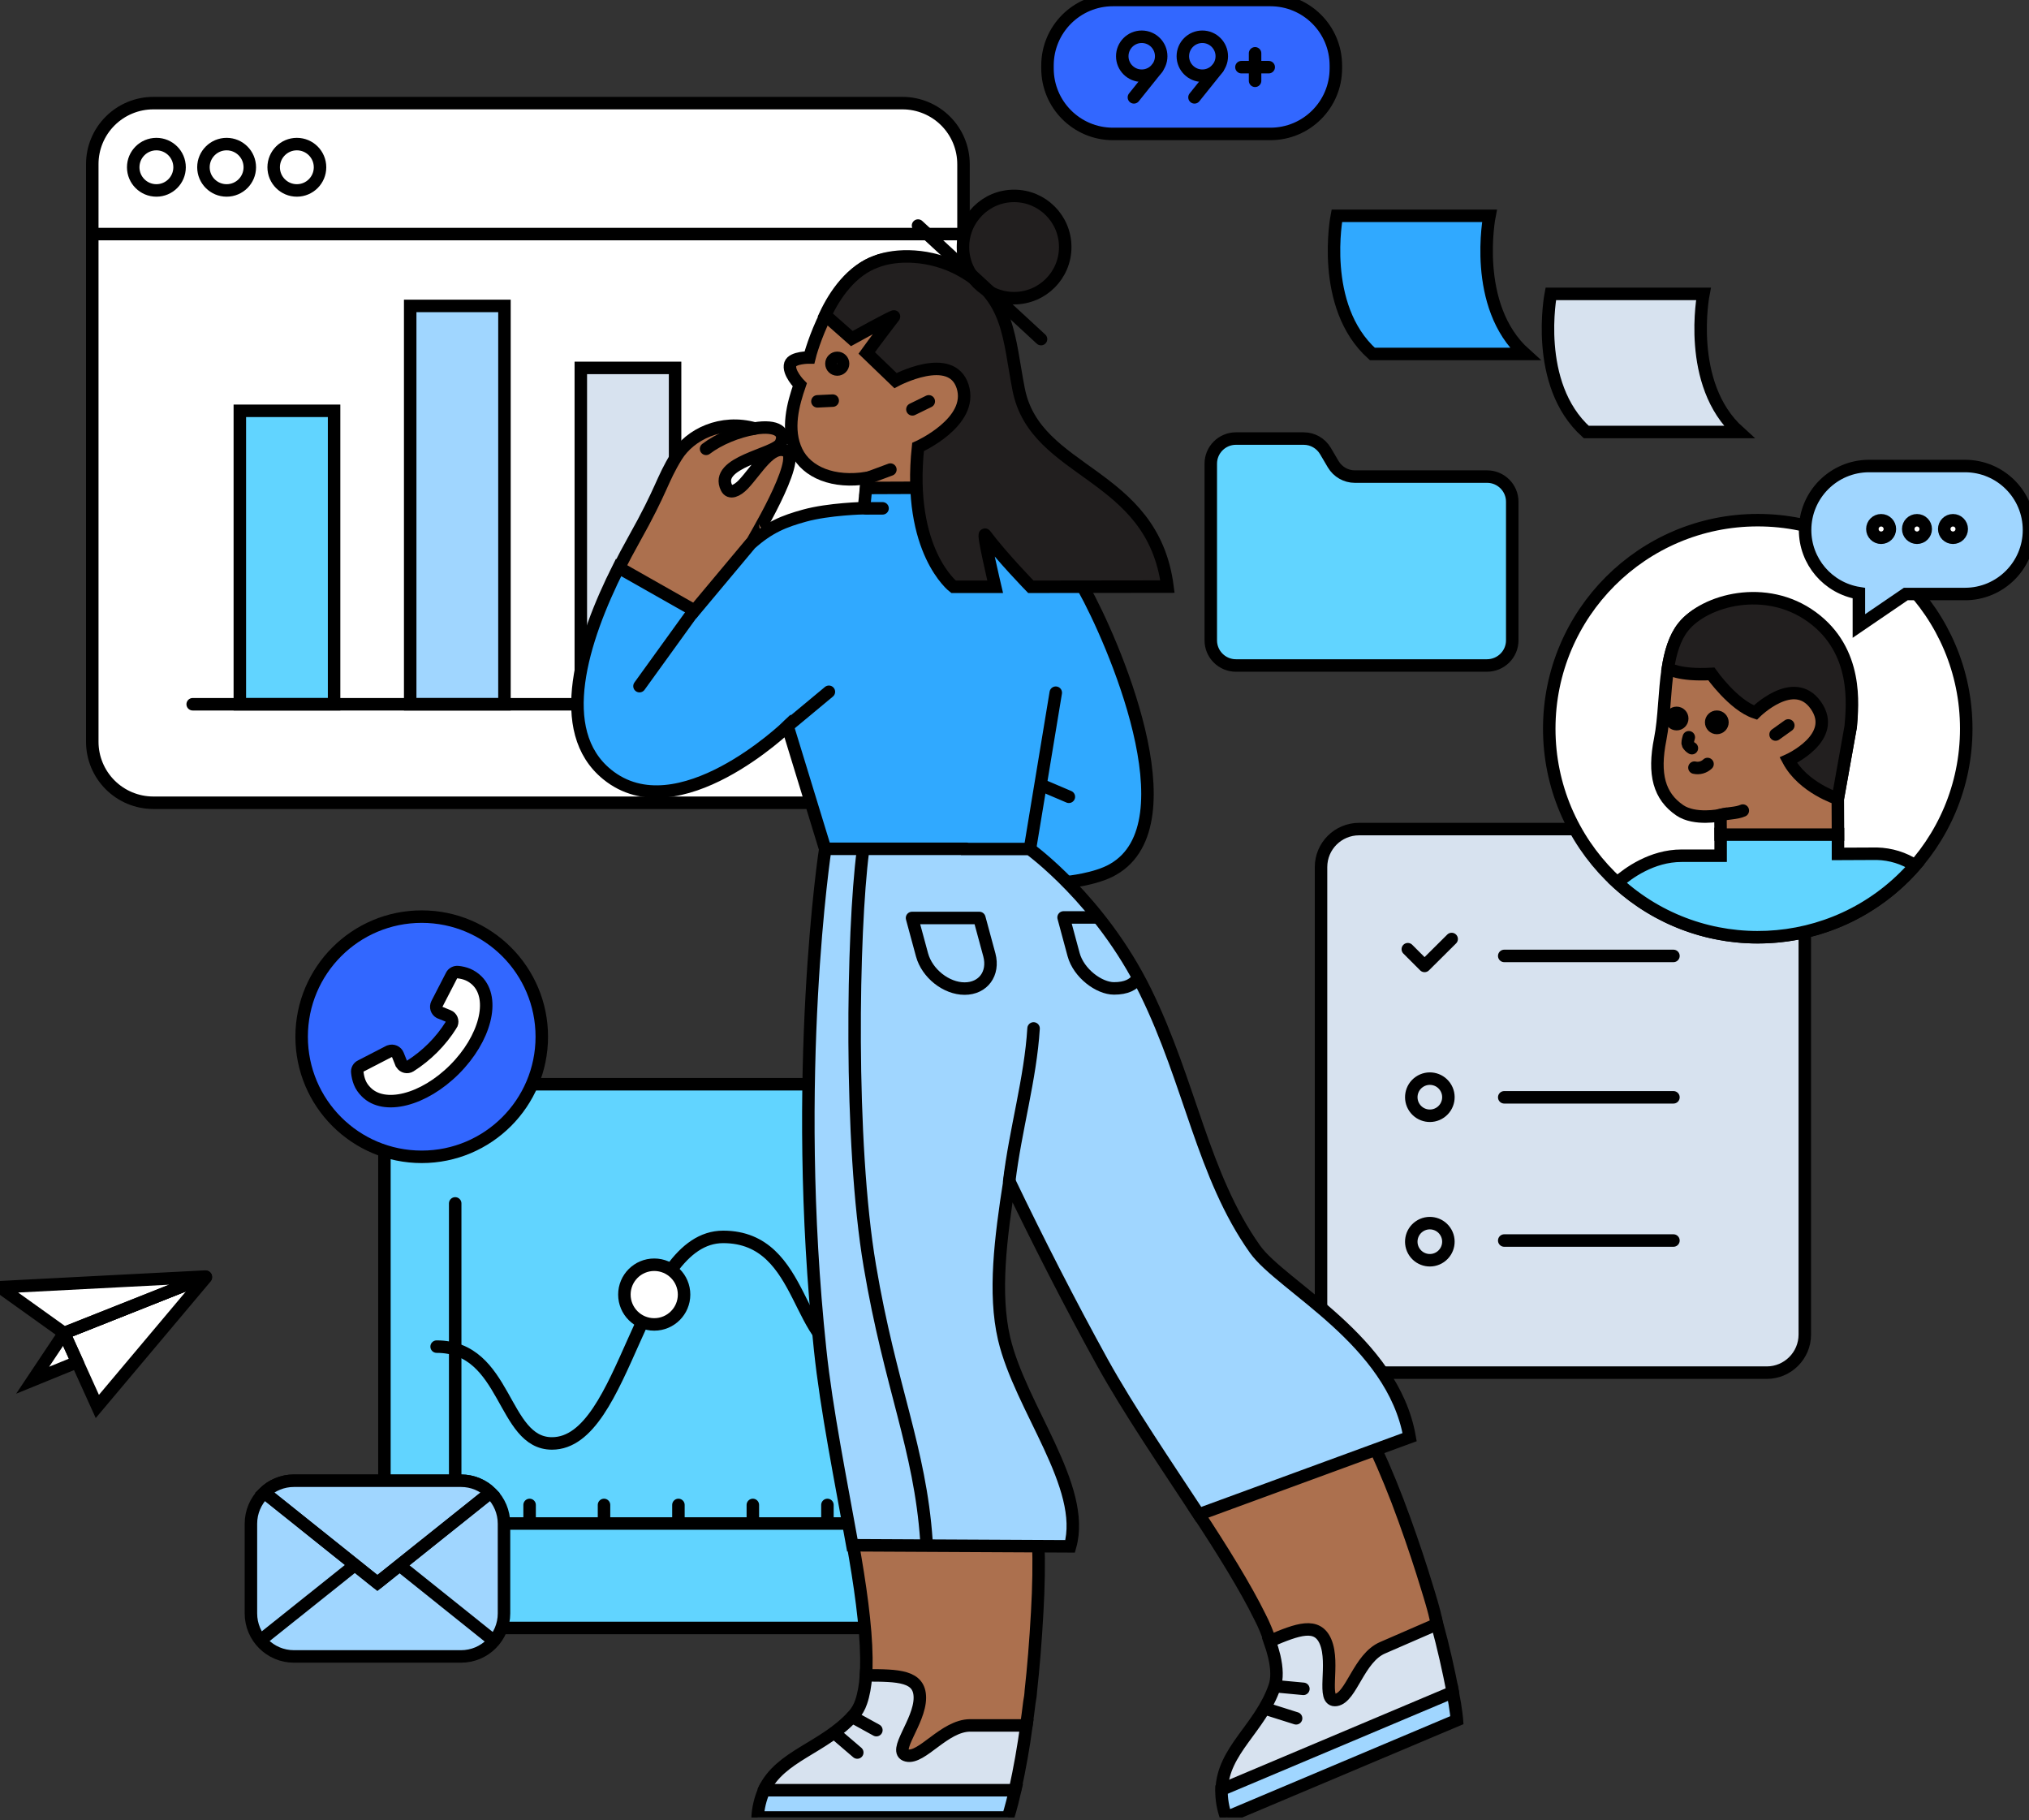 <svg width="650" height="583" viewBox="0 0 650 583" fill="none" xmlns="http://www.w3.org/2000/svg">
<rect x="0" y="0" width="650" height="583" fill="#333333" stroke="none"/>
<g clip-path="url(#clip0_105_835)">
<path d="M545.7 94.129H496.799C496.799 94.129 491.146 123.038 508.165 138.367H557.066C540.047 123.038 545.7 94.129 545.7 94.129Z" fill="#D7E2EF" stroke="black" stroke-width="4"/>
<path d="M477.158 69.125H428.257C428.257 69.125 422.603 98.034 439.623 113.363H488.523C471.446 98.034 477.158 69.125 477.158 69.125Z" fill="#30A9FF" stroke="black" stroke-width="4"/>
<path d="M356.55 -7.62939e-05H406.966C418.564 -7.62939e-05 427.948 9.384 427.948 20.982V21.915C427.948 33.514 418.564 42.897 406.966 42.897H356.55C344.951 42.897 335.567 33.514 335.567 21.915V20.982C335.567 9.384 344.951 -7.62939e-05 356.55 -7.62939e-05Z" fill="#3267FF" stroke="black" stroke-width="4"/>
<path d="M365.759 24.246C369.203 24.246 371.995 21.454 371.995 18.01C371.995 14.565 369.203 11.773 365.759 11.773C362.314 11.773 359.522 14.565 359.522 18.01C359.522 21.454 362.314 24.246 365.759 24.246Z" stroke="black" stroke-width="4" stroke-linecap="round" stroke-linejoin="round"/>
<path d="M370.771 21.798L363.252 31.182" stroke="black" stroke-width="4" stroke-linecap="round" stroke-linejoin="round"/>
<path d="M385.167 24.246C388.612 24.246 391.404 21.454 391.404 18.01C391.404 14.565 388.612 11.773 385.167 11.773C381.723 11.773 378.931 14.565 378.931 18.01C378.931 21.454 381.723 24.246 385.167 24.246Z" stroke="black" stroke-width="4" stroke-linecap="round" stroke-linejoin="round"/>
<path d="M390.18 21.798L382.661 31.182" stroke="black" stroke-width="4" stroke-linecap="round" stroke-linejoin="round"/>
<path d="M402.07 17.077V25.878" stroke="black" stroke-width="4" stroke-linecap="round" stroke-linejoin="round"/>
<path d="M406.441 21.507H397.698" stroke="black" stroke-width="4" stroke-linecap="round" stroke-linejoin="round"/>
<path d="M476.353 213.146H395.921C391.491 213.146 387.878 209.533 387.878 205.103V148.509C387.878 144.079 391.491 140.465 395.921 140.465H417.661C420.517 140.465 423.14 141.981 424.597 144.429L427.103 148.684C428.56 151.132 431.183 152.647 434.039 152.647H476.412C480.841 152.647 484.455 156.261 484.455 160.69V205.103C484.455 209.533 480.841 213.146 476.353 213.146C476.412 213.146 476.412 213.146 476.353 213.146Z" fill="#61D4FF"/>
<path d="M476.353 213.146H395.921C391.491 213.146 387.878 209.533 387.878 205.103V148.509C387.878 144.079 391.491 140.465 395.921 140.465H417.661C420.517 140.465 423.14 141.981 424.597 144.429L427.103 148.684C428.56 151.132 431.183 152.647 434.039 152.647H476.412C480.841 152.647 484.455 156.261 484.455 160.69V205.103C484.455 209.533 480.841 213.146 476.353 213.146ZM476.353 213.146C476.412 213.146 476.412 213.146 476.353 213.146Z" stroke="black" stroke-width="4"/>
<path d="M141.159 347.259H279.294C289.202 347.259 297.303 355.302 297.303 365.269V503.403C297.303 513.311 289.26 521.413 279.294 521.413H141.159C131.251 521.413 123.149 513.369 123.149 503.403V365.269C123.149 355.302 131.193 347.259 141.159 347.259Z" fill="#61D4FF" stroke="black" stroke-width="4"/>
<path d="M145.822 487.957H274.573" stroke="black" stroke-width="4" stroke-linecap="round" stroke-linejoin="round"/>
<path d="M145.822 487.957V385.435" stroke="black" stroke-width="4" stroke-linecap="round" stroke-linejoin="round"/>
<path d="M139.877 431.305C162.55 431.305 160.743 462.312 176.829 462.312C200.668 462.312 204.864 396.159 231.675 396.159C258.486 396.159 254.931 433.695 273.407 433.695" stroke="black" stroke-width="4" stroke-linecap="round" stroke-linejoin="round"/>
<path d="M209.585 424.194C214.866 424.194 219.144 419.916 219.144 414.636C219.144 409.355 214.866 405.077 209.585 405.077C204.305 405.077 200.027 409.355 200.027 414.636C200.027 419.916 204.305 424.194 209.585 424.194Z" fill="white" stroke="black" stroke-width="4"/>
<path d="M169.66 487.375V482.012" stroke="black" stroke-width="4" stroke-linecap="round" stroke-linejoin="round"/>
<path d="M193.499 487.375V482.012" stroke="black" stroke-width="4" stroke-linecap="round" stroke-linejoin="round"/>
<path d="M217.337 487.375V482.012" stroke="black" stroke-width="4" stroke-linecap="round" stroke-linejoin="round"/>
<path d="M241.176 487.375V482.012" stroke="black" stroke-width="4" stroke-linecap="round" stroke-linejoin="round"/>
<path d="M265.072 487.375V482.012" stroke="black" stroke-width="4" stroke-linecap="round" stroke-linejoin="round"/>
<path d="M49.082 257.11C43.906 257.098 38.946 255.041 35.286 251.381C31.625 247.721 29.562 242.761 29.562 237.585V52.555C29.562 47.379 31.625 42.419 35.286 38.759C38.946 35.099 43.906 33.036 49.082 33.03H289.144C294.319 33.036 299.279 35.099 302.94 38.759C306.6 42.419 308.657 47.379 308.663 52.555V237.585C308.657 242.761 306.6 247.721 302.94 251.381C299.279 255.041 294.319 257.098 289.144 257.11H49.082Z" fill="white" stroke="black" stroke-width="4"/>
<path d="M29.574 74.971H309.526" stroke="black" stroke-width="4"/>
<path d="M50.102 60.995C54.199 60.995 57.527 57.672 57.527 53.575C57.527 49.472 54.199 46.15 50.102 46.15C45.998 46.15 42.676 49.472 42.676 53.575C42.676 57.672 45.998 60.995 50.102 60.995Z" fill="white" stroke="black" stroke-width="4"/>
<path d="M72.599 60.995C76.703 60.995 80.025 57.672 80.025 53.575C80.025 49.472 76.703 46.15 72.599 46.15C68.502 46.15 65.174 49.472 65.174 53.575C65.174 57.672 68.502 60.995 72.599 60.995Z" fill="white" stroke="black" stroke-width="4"/>
<path d="M95.097 60.995C99.2 60.995 102.523 57.672 102.523 53.575C102.523 49.472 99.2 46.15 95.097 46.15C91 46.15 87.672 49.472 87.672 53.575C87.672 57.672 91 60.995 95.097 60.995Z" fill="white" stroke="black" stroke-width="4"/>
<path d="M107.028 131.577H76.831V225.561H107.028V131.577Z" fill="#61D4FF" stroke="black" stroke-width="4"/>
<path d="M216.265 117.834H186.068V225.561H216.265V117.834Z" fill="#D7E2EF" stroke="black" stroke-width="4"/>
<path d="M161.606 97.982H131.408V225.561H161.606V97.982Z" fill="#A0D6FF" stroke="black" stroke-width="4"/>
<path d="M270.842 171.28H240.645V225.561H270.842V171.28Z" fill="#A0D6FF" stroke="black" stroke-width="4"/>
<path d="M61.729 225.561H285.944" stroke="black" stroke-width="4" stroke-linecap="round" stroke-linejoin="round"/>
<path d="M435.379 265.544H565.995C572.698 265.544 578.176 271.023 578.176 277.725V427.458C578.176 434.161 572.698 439.64 565.995 439.64H435.379C428.677 439.64 423.198 434.161 423.198 427.458V277.725C423.198 270.964 428.677 265.544 435.379 265.544Z" fill="#D7E2EF" stroke="black" stroke-width="4"/>
<path d="M451 304.012L456.362 309.374L465.046 300.748" stroke="black" stroke-width="4" stroke-linecap="round" stroke-linejoin="round"/>
<path d="M461.444 356.305C464.143 354.434 464.813 350.733 462.948 348.034C461.077 345.33 457.376 344.659 454.677 346.53C451.973 348.395 451.303 352.102 453.168 354.801C455.039 357.499 458.746 358.175 461.444 356.305Z" stroke="black" stroke-width="4" stroke-linecap="round" stroke-linejoin="round"/>
<path d="M461.438 402.582C464.137 400.711 464.813 397.01 462.942 394.312C461.077 391.613 457.37 390.937 454.672 392.808C451.973 394.673 451.297 398.38 453.168 401.079C455.039 403.777 458.74 404.453 461.438 402.582Z" stroke="black" stroke-width="4" stroke-linecap="round" stroke-linejoin="round"/>
<path d="M481.89 306.168H536.095" stroke="black" stroke-width="4" stroke-linecap="round" stroke-linejoin="round"/>
<path d="M481.89 351.455H536.095" stroke="black" stroke-width="4" stroke-linecap="round" stroke-linejoin="round"/>
<path d="M481.89 397.325H536.095" stroke="black" stroke-width="4" stroke-linecap="round" stroke-linejoin="round"/>
<path d="M579.948 272.853H588.166" stroke="black" stroke-width="4" stroke-linecap="round" stroke-linejoin="round"/>
<path d="M563.104 300.188C599.992 300.188 629.898 270.282 629.898 233.394C629.898 196.506 599.992 166.6 563.104 166.6C526.216 166.6 496.31 196.506 496.31 233.394C496.31 270.282 526.216 300.188 563.104 300.188Z" fill="white" stroke="black" stroke-width="4"/>
<path d="M588.807 273.494V267.141L551.214 267.083V274.077H538.683C529.182 274.077 521.547 279.672 518.108 282.703C545.327 307.59 587.525 305.667 612.413 278.448C612.762 278.04 613.17 277.632 613.52 277.224C609.906 274.834 605.652 273.552 601.28 273.436L588.807 273.494Z" fill="#61D4FF" stroke="black" stroke-width="4"/>
<path d="M531.864 236.716C533.204 229.955 533.146 221.621 534.311 214.102C535.127 208.973 536.468 204.252 539.266 200.755C546.143 192.187 564.619 188.865 579.424 199.706C594.228 210.547 593.47 225.817 592.887 232.695L588.749 255.834L588.807 267.316H551.214L551.156 261.079C551.156 261.079 542.938 262.828 538.1 259.506C531.572 255.018 529.59 248.082 531.864 236.716Z" fill="#AC704E" stroke="black" stroke-width="4"/>
<path d="M539.266 200.755C546.143 192.187 565.727 186.825 580.531 197.666C595.335 208.507 593.47 225.817 592.887 232.695L588.749 255.834C588.749 255.834 577.617 252.337 572.896 243.477C572.896 243.477 589.041 236.25 581.697 225.876C574.644 215.909 562.346 228.207 562.346 228.207C555.294 225.876 548.241 215.851 548.241 215.851C537.692 216.433 534.311 214.044 534.311 214.044C535.127 208.973 536.468 204.252 539.266 200.755Z" fill="#221F1F" stroke="black" stroke-width="4"/>
<path d="M549.99 233.161C550.987 233.161 551.797 232.351 551.797 231.354C551.797 230.358 550.987 229.547 549.99 229.547C548.993 229.547 548.183 230.358 548.183 231.354C548.183 232.351 548.993 233.161 549.99 233.161Z" fill="black" stroke="black" stroke-width="4"/>
<path d="M537.109 231.937C538.106 231.937 538.916 231.127 538.916 230.13C538.916 229.134 538.106 228.323 537.109 228.323C536.107 228.323 535.302 229.134 535.302 230.13C535.302 231.127 536.107 231.937 537.109 231.937Z" fill="black" stroke="black" stroke-width="4"/>
<path d="M541.014 236.134C540.723 237.124 540.548 237.999 540.723 238.348C541.014 238.873 541.48 239.339 542.005 239.631" stroke="black" stroke-width="4" stroke-linecap="round" stroke-linejoin="round"/>
<path d="M547.017 244.701C545.91 245.751 544.336 246.217 542.821 245.867" stroke="black" stroke-width="4" stroke-linecap="round" stroke-linejoin="round"/>
<path d="M558.325 259.622C556.226 260.555 553.37 260.38 551.156 261.079" stroke="black" stroke-width="4" stroke-linecap="round" stroke-linejoin="round"/>
<path d="M572.896 232.345L568.816 235.259" stroke="black" stroke-width="4" stroke-linecap="round" stroke-linejoin="round"/>
<path d="M629.507 149.261H598.762C587.461 149.261 578.27 158.452 578.27 169.759C578.27 179.819 585.578 188.369 595.504 189.978V200.498L610.53 190.252H629.507C640.809 190.252 650 181.061 650 169.759C650 158.405 640.809 149.261 629.507 149.261Z" fill="#A0D6FF" stroke="black" stroke-width="4"/>
<path d="M602.627 172.236C604.171 172.236 605.43 170.983 605.43 169.433C605.43 167.888 604.171 166.629 602.627 166.629C601.076 166.629 599.823 167.888 599.823 169.433C599.823 170.983 601.076 172.236 602.627 172.236Z" fill="white" stroke="black" stroke-width="4"/>
<path d="M614.115 172.236C615.659 172.236 616.918 170.983 616.918 169.433C616.918 167.888 615.659 166.629 614.115 166.629C612.564 166.629 611.311 167.888 611.311 169.433C611.311 170.983 612.564 172.236 614.115 172.236Z" fill="white" stroke="black" stroke-width="4"/>
<path d="M625.649 172.236C627.194 172.236 628.453 170.983 628.453 169.433C628.453 167.888 627.194 166.629 625.649 166.629C624.099 166.629 622.846 167.888 622.846 169.433C622.846 170.983 624.099 172.236 625.649 172.236Z" fill="white" stroke="black" stroke-width="4"/>
<path d="M94.17 474.255H147.676C155.293 474.255 161.46 480.421 161.46 488.039V516.75C161.46 524.368 155.293 530.534 147.676 530.534H94.17C86.553 530.534 80.386 524.368 80.386 516.75V488.039C80.386 480.421 86.553 474.255 94.17 474.255Z" fill="#A0D6FF" stroke="black" stroke-width="4"/>
<path d="M120.9 507.016L157.123 478.072C154.722 475.706 151.377 474.255 147.676 474.255H94.17C90.469 474.255 87.124 475.706 84.705 478.043L120.9 507.016Z" fill="#A0D6FF" stroke="black" stroke-width="4"/>
<path d="M156.966 478.171L120.9 506.976L84.775 478.113" stroke="black" stroke-width="4" stroke-linecap="round" stroke-linejoin="round"/>
<path d="M128.477 501.736L157.893 525.294" stroke="black" stroke-width="4" stroke-linecap="round" stroke-linejoin="round"/>
<path d="M83.732 525.16L113.241 501.602" stroke="black" stroke-width="4" stroke-linecap="round" stroke-linejoin="round"/>
<path d="M135.098 370.514C156.343 370.514 173.566 353.291 173.566 332.047C173.566 310.802 156.343 293.579 135.098 293.579C113.853 293.579 96.63 310.802 96.63 332.047C96.63 353.291 113.853 370.514 135.098 370.514Z" fill="#3267FF" stroke="black" stroke-width="4"/>
<path d="M145.589 342.538C155.439 332.688 158.703 319.982 152.875 314.153C152 313.279 150.951 312.579 149.844 312.113C148.853 311.705 147.804 311.472 146.755 311.356C145.88 311.239 145.006 311.705 144.656 312.463L139.994 321.497C139.469 322.546 139.877 323.77 140.868 324.295C140.926 324.353 140.985 324.353 141.043 324.353L143.607 325.402C144.656 325.81 145.123 326.976 144.715 327.967C144.656 328.083 144.598 328.2 144.54 328.258C141.218 333.562 136.73 338.05 131.426 341.43C130.493 342.013 129.269 341.722 128.687 340.789C128.628 340.673 128.57 340.556 128.512 340.498L127.463 337.875C127.055 336.826 125.831 336.301 124.781 336.709L124.607 336.768L115.573 341.43C114.815 341.78 114.349 342.596 114.465 343.47C114.582 344.578 114.815 345.627 115.223 346.676C115.689 347.842 116.389 348.832 117.263 349.707C123.033 355.652 135.739 352.388 145.589 342.538Z" fill="white" stroke="black" stroke-width="4"/>
<path d="M306.221 89.029C296.429 83.609 286.987 81.278 280.692 83.784C266.121 88.971 259.535 113.509 259.302 114.5C259.302 114.5 253.94 114.441 253.182 116.598C252.308 119.279 256.213 123.242 256.213 123.242C254.115 129.304 251.783 137.522 255.222 144.633C258.486 151.336 267.054 154.833 277.778 153.084L277.428 157.047L319.16 163.342C319.685 161.594 322.774 130.003 323.357 124C324.522 111.294 321.9 97.656 306.221 89.029Z" fill="#AC704E" stroke="black" stroke-width="4"/>
<path d="M420.284 551.225L462.54 532.108L460.319 520.317C459.917 517.887 459.276 515.555 458.635 513.34C458.169 511.767 457.702 510.135 457.178 508.503C455.196 501.975 452.806 494.689 449.892 486.646C446.92 478.37 443.831 470.909 440.683 464.032L383.506 484.198C391.375 496.146 398.952 508.328 403.673 517.945C404.955 520.393 406.004 523.074 406.937 525.697L420.284 551.225Z" fill="#AC704E" stroke="black" stroke-width="4"/>
<path d="M442.956 527.737C435.263 531.001 432.931 543.707 428.036 544.464C423.198 545.222 427.686 532.982 424.655 525.813C421.974 519.518 415.796 521.792 406.762 525.638C407.345 527.27 407.811 528.902 408.219 530.534C409.093 534.323 409.21 537.587 408.335 540.151C403.731 553.557 391.666 560.609 391.375 573.373L391.433 573.723L465.454 542.249V542.191C464.055 534.906 462.365 527.445 460.383 520.16L442.956 527.737Z" fill="#D7E2EF" stroke="black" stroke-width="4"/>
<path d="M417.544 540.909L408.644 540.076" stroke="black" stroke-width="4" stroke-linecap="round" stroke-linejoin="round"/>
<path d="M415.213 550.351L405.31 547.221" stroke="black" stroke-width="4" stroke-linecap="round" stroke-linejoin="round"/>
<path d="M251.842 144.4C247.004 142.243 242.4 150.636 238.145 155.124C236.163 157.222 233.773 158.271 232.783 156.29C228.586 147.955 248.286 145.565 250.093 142.01C251.9 138.455 248.927 136.065 241.758 137.231C231.034 134.258 221.067 139.096 216.696 146.148C211.917 153.9 212.325 156.348 202.999 172.959C201.309 175.99 199.56 179.254 197.928 182.518L225.497 199.945L240.593 174.183C240.534 174.183 257.204 146.789 251.842 144.4Z" fill="#AC704E" stroke="black" stroke-width="4"/>
<path d="M347.195 188.521C339.443 174.533 326.329 166.431 319.16 163.459C319.335 162.934 319.685 160.078 320.093 156.115L277.428 156.29L276.787 162.759C276.787 162.759 265.538 162.992 257.728 165.149C251.2 166.956 246.421 168.821 240.418 174.183L222.524 195.573L198.162 181.76C186.388 205.19 177.354 234.099 194.49 248.029C217.162 266.506 252.308 232.584 252.308 232.584L264.373 271.984L330.001 273.034L341.775 282.534C341.775 282.534 351.1 281.66 356.579 278.454C382.282 263.766 356.171 204.608 347.195 188.521Z" fill="#30A9FF" stroke="black" stroke-width="4"/>
<path d="M374.006 187.88C369.227 150.928 331.691 152.093 326.329 124.7C323.124 108.322 323.531 95.266 307.853 86.582C298.061 81.161 286.987 81.278 280.692 83.784C272.824 86.582 267.462 94.275 264.373 100.919L272.882 108.438C272.882 108.438 286.655 100.809 286.404 101.386C280.459 109.138 277.662 113.043 277.662 113.043L286.871 121.902C286.871 121.902 304.706 112.343 308.378 123.767C312.049 135.191 294.098 143.176 294.098 143.176C290.542 176.514 305.463 187.938 305.463 187.938H318.81C318.81 187.938 314.637 170.295 315.605 171.269C320.967 178.438 330.234 187.938 330.234 187.938L374.006 187.88Z" fill="#221F1F" stroke="black" stroke-width="4"/>
<path d="M329.943 271.926L338.219 221.86" stroke="black" stroke-width="4" stroke-linecap="round" stroke-linejoin="round"/>
<path d="M334.081 251.643L342.416 255.198" stroke="black" stroke-width="4" stroke-linecap="round" stroke-linejoin="round"/>
<path d="M252.774 232.176L265.538 221.568" stroke="black" stroke-width="4" stroke-linecap="round" stroke-linejoin="round"/>
<path d="M226.196 143.759C230.323 140.617 236.297 138.192 241.665 137.266" stroke="black" stroke-width="4" stroke-linecap="round" stroke-linejoin="round"/>
<path d="M261.867 128.546L266.762 128.313" stroke="black" stroke-width="4" stroke-linecap="round" stroke-linejoin="round"/>
<path d="M278.186 153.026C280.576 152.151 282.907 151.277 285.239 150.403" stroke="black" stroke-width="4" stroke-linecap="round" stroke-linejoin="round"/>
<path d="M277.428 162.818H282.732" stroke="black" stroke-width="4" stroke-linecap="round" stroke-linejoin="round"/>
<path d="M292.291 131.111L297.537 128.546" stroke="black" stroke-width="4" stroke-linecap="round" stroke-linejoin="round"/>
<path d="M268.22 118.347C269.251 118.347 270.085 117.513 270.085 116.481C270.085 115.45 269.251 114.616 268.22 114.616C267.188 114.616 266.354 115.45 266.354 116.481C266.354 117.513 267.188 118.347 268.22 118.347Z" fill="#221F1F" stroke="black" stroke-width="4"/>
<path d="M324.872 95.499C333.918 95.499 341.25 88.167 341.25 79.121C341.25 70.075 333.918 62.743 324.872 62.743C315.826 62.743 308.494 70.075 308.494 79.121C308.494 88.167 315.826 95.499 324.872 95.499Z" fill="#221F1F" stroke="black" stroke-width="4"/>
<path d="M294.098 72.243L333.498 108.613" stroke="black" stroke-width="4" stroke-linecap="round" stroke-linejoin="round"/>
<path d="M330.234 541.608C331.05 534.264 331.75 525.813 332.274 516.313C332.74 508.27 332.857 500.693 332.624 493.698L273.057 493.64C275.563 507.628 277.428 520.742 277.545 530.942C277.545 532.982 277.545 534.847 277.428 536.712L281.8 561.308L291.242 568.652L325.163 564.806L328.777 552.741C329.127 550.234 329.476 547.728 329.768 545.222C330.001 543.998 330.176 542.832 330.234 541.608Z" fill="#AC704E" stroke="black" stroke-width="4"/>
<path d="M290.484 562.241C285.705 561.075 294.681 551.517 294.681 543.765C294.681 536.712 287.803 536.596 277.487 536.596H277.428C277.195 539.918 276.671 542.832 275.855 545.164C275.33 546.737 274.456 548.253 273.349 549.477C263.79 560.026 250.035 562.183 244.731 573.315L244.789 575.763L324.289 574.656L325.163 573.315C326.679 566.437 327.903 559.502 328.835 552.624H310.767C302.491 552.682 295.322 563.465 290.484 562.241Z" fill="#D7E2EF" stroke="black" stroke-width="4"/>
<path d="M402.041 400.094C385.313 376.547 381.35 346.88 366.953 317.563C352.557 288.246 329.884 271.926 329.884 271.926H309.835C309.835 271.868 309.776 271.868 309.776 271.868H264.373C264.373 271.868 253.357 343.907 262.741 432.325C264.722 451.326 269.443 474.698 273.057 494.922L342.824 495.272C348.186 476.097 326.912 451.034 321.666 428.711C318.286 414.14 320.559 396.538 323.357 378.412C332.449 397.296 342.532 417.113 353.14 436.347C361.708 451.792 373.481 468.986 384.031 485.072L451.582 460.301C446.162 429.294 410.55 412.042 402.041 400.094Z" fill="#A0D6FF" stroke="black" stroke-width="4"/>
<path d="M280.751 554.139L273.016 549.879" stroke="black" stroke-width="4" stroke-linecap="round" stroke-linejoin="round"/>
<path d="M274.631 561.308L267.479 555.183" stroke="black" stroke-width="4" stroke-linecap="round" stroke-linejoin="round"/>
<path d="M351.391 293.841H340.725L343.931 305.731C345.563 311.734 352.091 316.572 356.87 316.572C360.833 316.572 363.107 315.348 364.505 313.366" stroke="black" stroke-width="4" stroke-linecap="round" stroke-linejoin="round"/>
<path d="M323.298 378.412C325.28 361.801 330.118 345.539 331.108 329.395" stroke="black" stroke-width="4" stroke-linecap="round" stroke-linejoin="round"/>
<path d="M309.019 316.63C314.964 316.63 318.519 311.793 316.945 305.848L313.74 294.016H292.174L295.38 305.848C297.012 311.793 303.132 316.63 309.019 316.63Z" stroke="black" stroke-width="4" stroke-linecap="round" stroke-linejoin="round"/>
<path d="M276.438 272.567C273.115 298.212 271.95 365.939 278.652 405.456C285.18 444.215 294.739 463.857 296.779 493.349" stroke="black" stroke-width="4" stroke-linecap="round" stroke-linejoin="round"/>
<path d="M204.864 219.761L222.117 195.865" stroke="black" stroke-width="4" stroke-linecap="round" stroke-linejoin="round"/>
<path d="M466.736 550.934L392.832 582.116C391.783 579.318 391.258 576.171 391.316 573.199L465.396 541.958C466.503 547.728 466.736 550.934 466.736 550.934Z" fill="#A0D6FF" stroke="black" stroke-width="4"/>
<path d="M322.89 582.116H242.691C242.866 579.085 243.565 576.113 244.789 573.373H325.222C323.881 579.26 322.89 582.116 322.89 582.116Z" fill="#A0D6FF" stroke="black" stroke-width="4"/>
<path d="M20.54 426.969L10.457 442.07L28.822 434.575L20.54 426.969Z" fill="white" stroke="black" stroke-width="4"/>
<path d="M20.54 426.969L31.182 450.469L65.961 409.128C66.037 409.052 65.961 408.941 65.85 408.982L20.54 426.969Z" fill="white" stroke="black" stroke-width="4"/>
<path d="M0 412.275L20.54 426.969L65.885 408.982C65.926 408.941 65.926 408.865 65.85 408.865L0 412.275Z" fill="white" stroke="black" stroke-width="4"/>
<path d="M20.54 426.969L24.998 436.825" stroke="black" stroke-width="4" stroke-linecap="round" stroke-linejoin="round"/>
<path d="M65.85 408.982L20.54 426.969" stroke="black" stroke-width="4" stroke-linecap="round" stroke-linejoin="round"/>
</g>
<defs>
<clipPath id="clip0_105_835">
<rect width="650" height="582.116" fill="white"/>
</clipPath>
</defs>
</svg>
